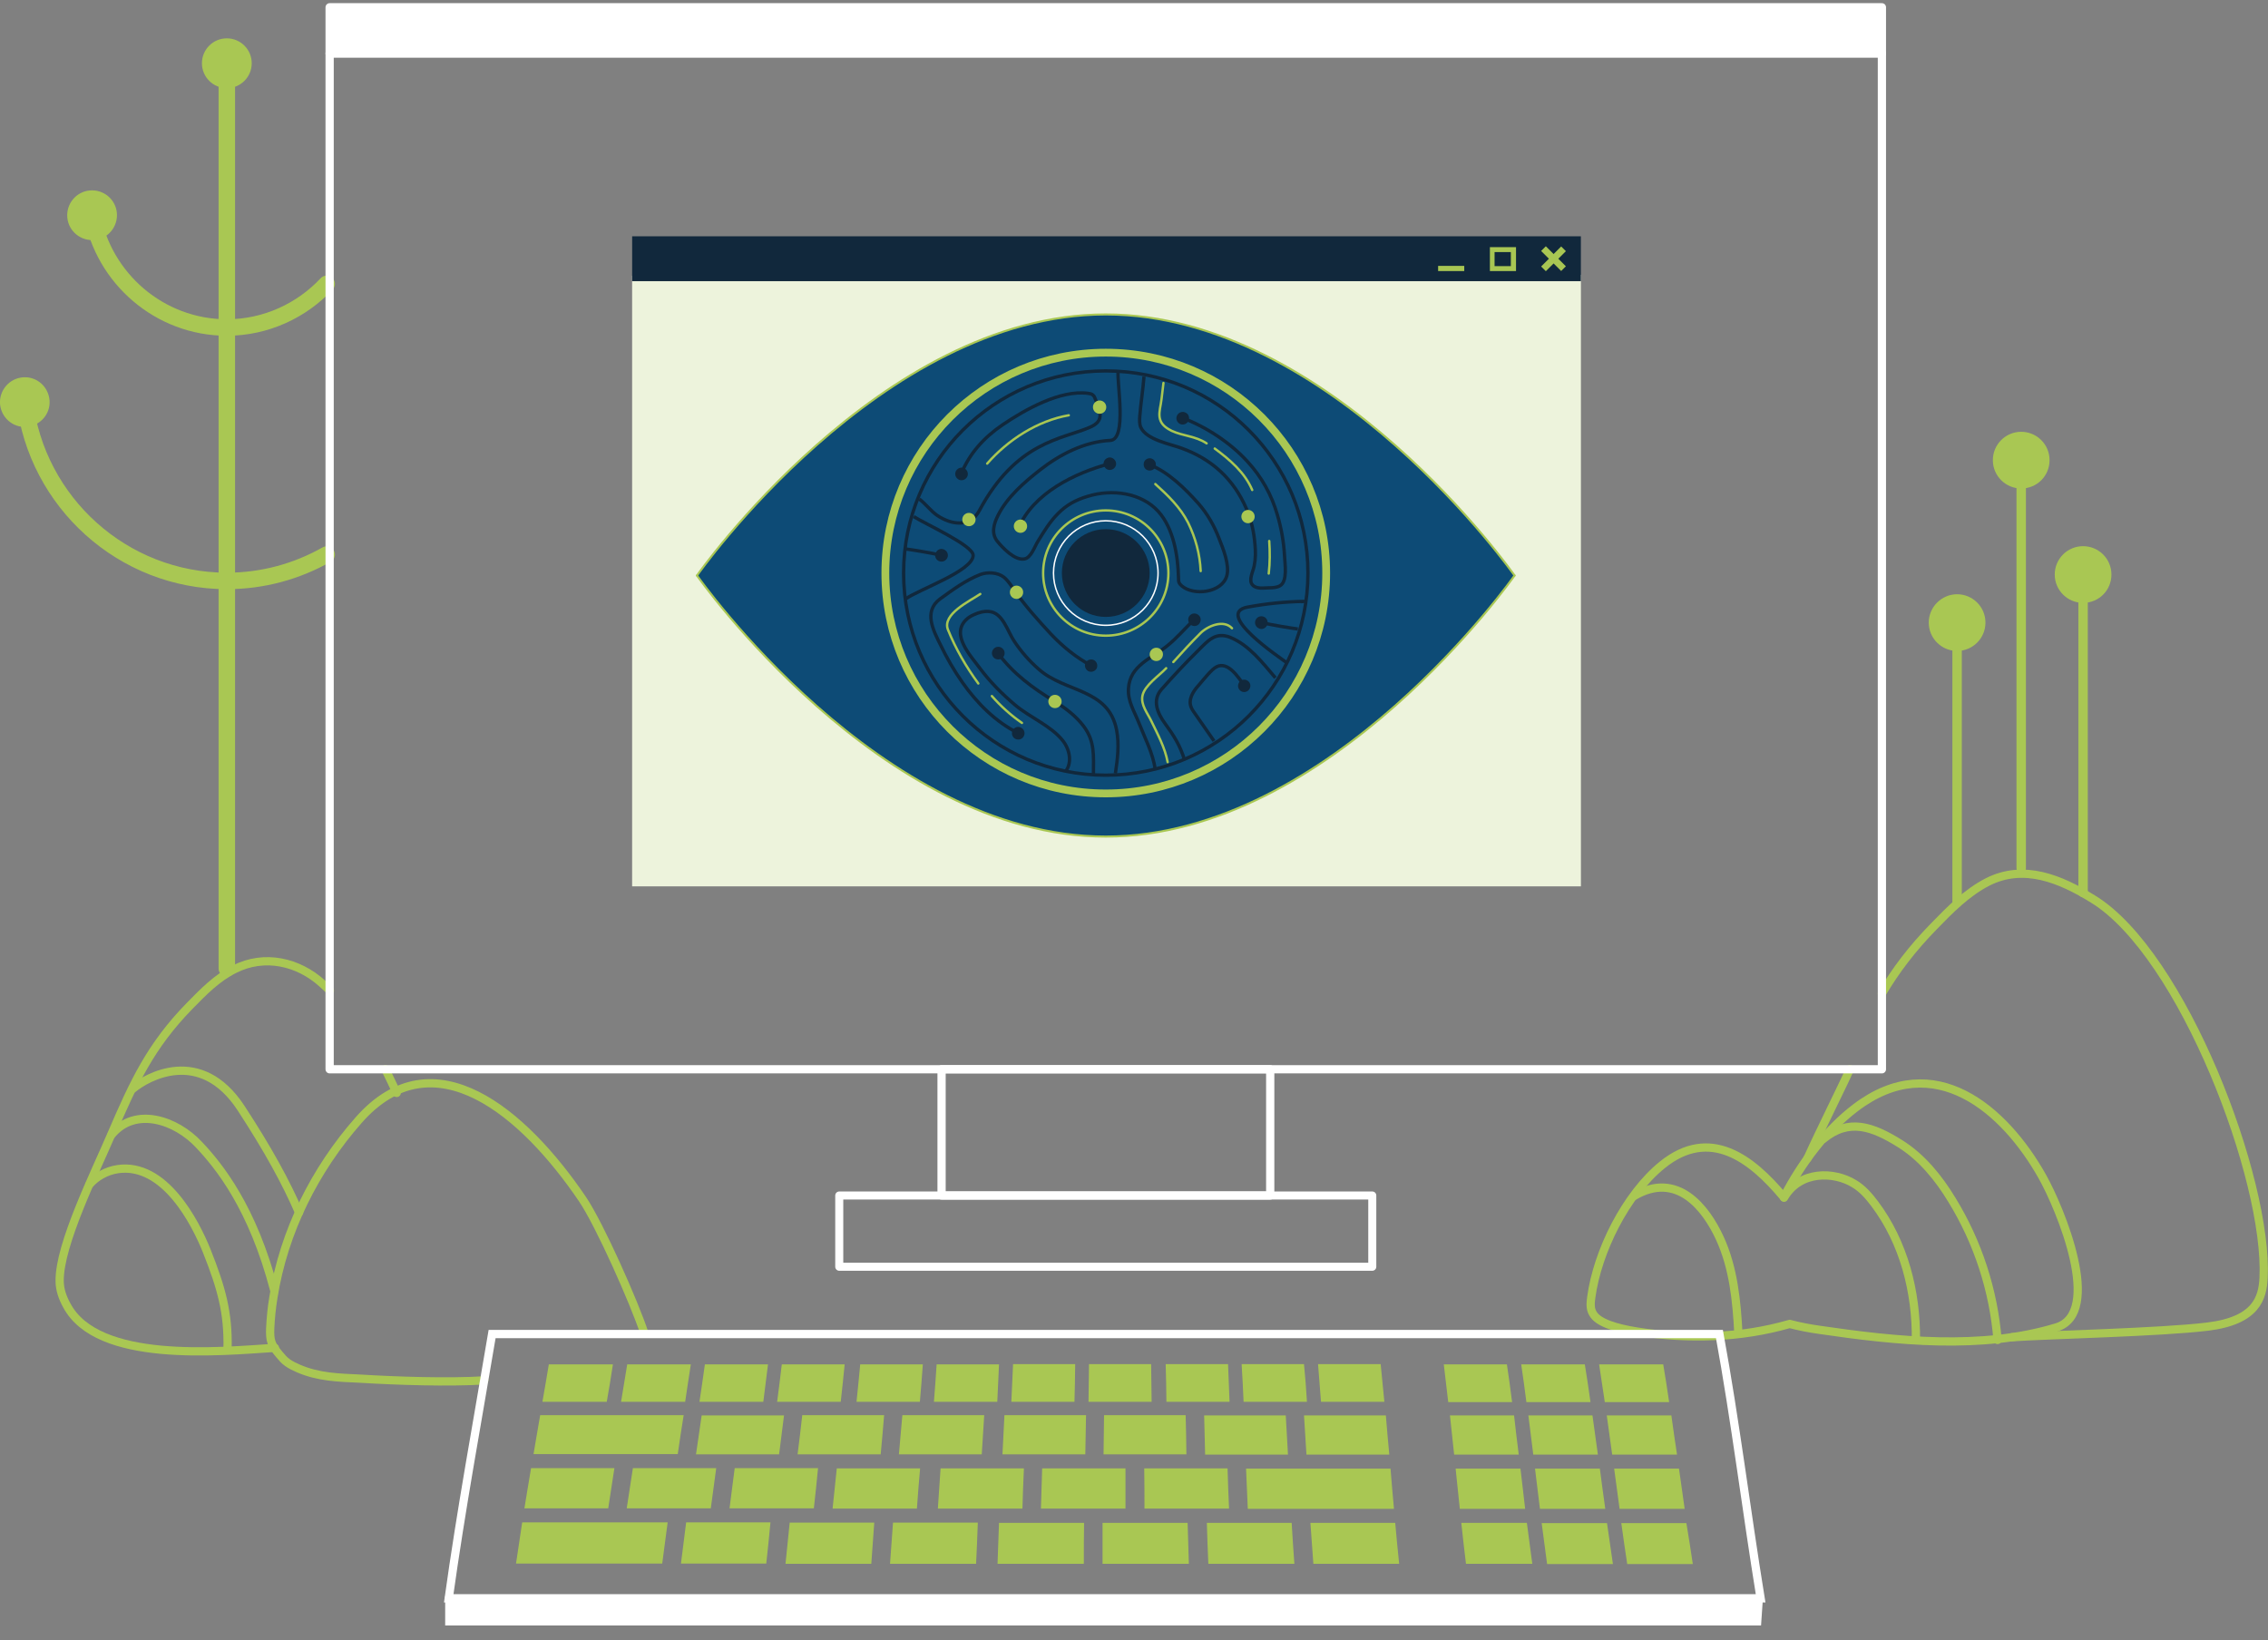<svg width="401" height="290" viewBox="0 0 401 290" fill="none" xmlns="http://www.w3.org/2000/svg">
<rect x="0" y="0" width="401" height="290" fill="#808080" stroke="none"/>
<g clip-path="url(#clip0_1573_1975)">
<path d="M357.365 153.511V81.149" stroke="#A9C753" stroke-width="1.667" stroke-linecap="round" stroke-linejoin="round"/>
<path d="M362.378 81.367C362.378 78.577 360.111 76.354 357.365 76.354C354.575 76.354 352.352 78.621 352.352 81.367C352.352 84.157 354.618 86.38 357.365 86.38C360.155 86.38 362.378 84.157 362.378 81.367Z" fill="#A9C753"/>
<path d="M368.306 157.827V101.375" stroke="#A9C753" stroke-width="1.667" stroke-linecap="round" stroke-linejoin="round"/>
<path d="M373.319 101.593C373.319 98.803 371.052 96.58 368.306 96.58C365.516 96.58 363.293 98.847 363.293 101.593C363.293 104.383 365.56 106.606 368.306 106.606C371.096 106.606 373.319 104.383 373.319 101.593Z" fill="#A9C753"/>
<path d="M346.031 159.483V109.876" stroke="#A9C753" stroke-width="1.667" stroke-linecap="round" stroke-linejoin="round"/>
<path d="M351.044 110.094C351.044 107.304 348.777 105.081 346.031 105.081C343.285 105.081 341.018 107.347 341.018 110.094C341.018 112.884 343.285 115.107 346.031 115.107C348.777 115.107 351.044 112.884 351.044 110.094Z" fill="#A9C753"/>
<path d="M332.735 175.699C335.133 171.645 338.01 167.809 341.933 163.799C344.81 160.834 347.775 157.826 351.436 155.952C357.801 152.726 364.252 155.385 370.093 159.003C385.917 168.724 401.087 208.654 400.215 226.004C400.041 229.448 398.995 233.545 390.276 234.591C382.081 235.594 362.378 236.03 355.708 236.466" stroke="#A9C753" stroke-width="1.458" stroke-miterlimit="10" stroke-linecap="round" stroke-linejoin="round"/>
<path d="M319.571 204.862C321.663 200.198 325.891 191.784 327.068 189.082" stroke="#A9C753" stroke-width="1.458" stroke-miterlimit="10" stroke-linecap="round" stroke-linejoin="round"/>
<path d="M281.341 229.448C282.431 221.296 287.444 211.226 293.895 205.995C302.352 199.151 309.719 204.906 315.386 211.706C318.612 205.472 323.014 199.718 328.071 195.882C342.02 185.289 354.444 196.231 361.07 208.001C364.383 213.885 371.881 232.194 363.598 234.722C350.346 238.733 335.394 237.163 321.707 235.158C319.876 234.897 318.045 234.548 316.432 234.112C307.67 236.64 298.429 236.858 289.449 235.463C285.874 234.897 282.561 233.938 281.646 232.281C281.123 231.453 281.21 230.407 281.341 229.448Z" stroke="#A9C753" stroke-width="1.458" stroke-miterlimit="10" stroke-linecap="round" stroke-linejoin="round"/>
<path d="M288.926 211.488C296.554 206.998 301.611 213.624 304.052 218.898C306.493 224.173 307.06 230.058 307.365 235.856" stroke="#A9C753" stroke-width="1.458" stroke-miterlimit="10" stroke-linecap="round" stroke-linejoin="round"/>
<path d="M322.361 201.418C326.851 197.713 331.035 199.151 335.961 202.246C339.797 204.644 342.761 208.306 345.115 212.185C349.693 219.639 352.482 228.183 353.18 236.945" stroke="#A9C753" stroke-width="1.458" stroke-miterlimit="10" stroke-linecap="round" stroke-linejoin="round"/>
<path d="M315.429 211.793C318.219 206.954 324.279 207.129 327.81 209.308C329.292 210.18 330.425 211.488 331.471 212.883C336.615 219.727 338.838 228.445 338.751 236.989" stroke="#A9C753" stroke-width="1.458" stroke-miterlimit="10" stroke-linecap="round" stroke-linejoin="round"/>
<path d="M57.759 50.199C53.356 54.906 47.035 57.914 40.104 57.914C28.204 57.914 18.265 49.196 16.26 37.862" stroke="#A9C753" stroke-width="2.916" stroke-linecap="round" stroke-linejoin="round"/>
<path d="M20.663 37.644C20.445 35.246 18.308 33.459 15.867 33.677C13.47 33.895 11.683 36.031 11.9 38.472C12.118 40.87 14.255 42.657 16.696 42.439C19.137 42.221 20.88 40.042 20.663 37.644Z" fill="#A9C753"/>
<path d="M57.759 98.062C52.528 101.026 46.512 102.726 40.104 102.726C21.709 102.726 6.452 88.777 4.359 70.904" stroke="#A9C753" stroke-width="2.916" stroke-linecap="round" stroke-linejoin="round"/>
<path d="M8.762 70.817C8.588 68.42 6.539 66.545 4.098 66.72C1.656 66.894 -0.131 68.987 -6.07222e-06 71.384C0.174 73.782 2.223 75.656 4.664 75.482C7.062 75.307 8.936 73.258 8.762 70.817Z" fill="#A9C753"/>
<path d="M40.104 10.966V171.253" stroke="#A9C753" stroke-width="2.916" stroke-linecap="round" stroke-linejoin="round"/>
<path d="M40.104 15.587C42.536 15.587 44.507 13.616 44.507 11.184C44.507 8.752 42.536 6.781 40.104 6.781C37.673 6.781 35.702 8.752 35.702 11.184C35.702 13.616 37.673 15.587 40.104 15.587Z" fill="#A9C753"/>
<path d="M48.605 238.34C38.579 238.994 17.262 241.087 11.813 230.842C11.072 229.491 10.549 228.053 10.549 226.527C10.462 220.075 16.826 207.303 19.747 200.459C23.627 191.436 26.591 184.984 33.522 177.879C35.919 175.437 38.361 172.909 41.456 171.383C46.774 168.681 52.746 170.076 56.974 173.912C57.41 174.304 57.89 174.74 58.326 175.176" stroke="#A9C753" stroke-width="1.458" stroke-miterlimit="10" stroke-linecap="round" stroke-linejoin="round"/>
<path d="M68.134 189.082C68.831 190.477 69.485 191.872 70.139 193.266" stroke="#A9C753" stroke-width="1.458" stroke-miterlimit="10" stroke-linecap="round" stroke-linejoin="round"/>
<path d="M15.824 209.439C17.001 208.088 18.788 207.041 20.837 206.736C29.076 205.559 34.525 216.108 36.573 221.252C39.145 227.747 40.366 232.063 40.235 238.427" stroke="#A9C753" stroke-width="1.458" stroke-miterlimit="10" stroke-linecap="round" stroke-linejoin="round"/>
<path d="M48.517 228.271C44.681 213.493 38.709 206.17 35.178 202.421C31.125 198.062 23.932 195.62 19.747 200.633" stroke="#A9C753" stroke-width="1.458" stroke-miterlimit="10" stroke-linecap="round" stroke-linejoin="round"/>
<path d="M52.877 214.408C50.566 209.047 47.384 203.249 42.633 195.969C35.44 184.984 25.937 190.477 23.496 192.525" stroke="#A9C753" stroke-width="1.458" stroke-miterlimit="10" stroke-linecap="round" stroke-linejoin="round"/>
<path d="M85.614 244.094C79.206 244.487 70.139 244.182 63.688 243.789C59.851 243.615 56.321 243.528 52.789 242.002C52.092 241.697 51.438 241.392 50.828 240.956C50.261 240.563 49.825 240.04 49.389 239.517C47.951 237.817 47.689 237.076 47.776 234.853C47.864 233.022 48.038 231.235 48.343 229.404C50.174 217.809 55.667 206.867 63.382 198.105C76.721 182.892 92.763 196.972 102.964 212.011C106.015 216.501 112.161 230.363 113.949 235.812" stroke="#A9C753" stroke-width="1.458" stroke-miterlimit="10" stroke-linecap="round" stroke-linejoin="round"/>
<path d="M311.332 282.629C239.013 282.629 151.394 282.629 79.075 282.629V287.076H311.027L311.332 282.629Z" fill="white"/>
<path d="M311.332 282.629C239.013 282.629 151.394 282.629 79.075 282.629V287.076H311.027L311.332 282.629Z" stroke="white" stroke-width="0.729" stroke-miterlimit="10"/>
<path d="M304.008 235.899C231.69 235.899 159.328 235.899 87.009 235.899C84.394 251.461 81.516 266.98 79.337 282.629C156.669 282.629 233.957 282.629 311.288 282.629C308.76 267.067 306.842 251.374 304.008 235.899Z" stroke="white" stroke-width="1.458" stroke-miterlimit="10"/>
<path d="M162.641 247.887C158.892 247.887 155.186 247.887 151.438 247.887C151.699 245.184 151.873 243.833 152.091 241.261C155.797 241.261 159.458 241.261 163.164 241.261C162.989 243.877 162.859 245.184 162.641 247.887Z" fill="#A9C753"/>
<path d="M176.328 247.887C172.58 247.887 168.874 247.887 165.125 247.887C165.343 245.184 165.43 243.833 165.605 241.261C169.267 241.261 172.972 241.261 176.634 241.261C176.503 243.877 176.459 245.184 176.328 247.887Z" fill="#A9C753"/>
<path d="M189.973 247.887C186.267 247.887 182.518 247.887 178.813 247.887C178.944 245.184 178.987 243.833 179.118 241.217C182.78 241.217 186.442 241.217 190.103 241.217C190.06 243.877 190.06 245.184 189.973 247.887Z" fill="#A9C753"/>
<path d="M203.617 247.887C199.912 247.887 196.163 247.887 192.457 247.887C192.501 245.184 192.501 243.833 192.545 241.217C196.206 241.217 199.868 241.217 203.53 241.217C203.573 243.877 203.573 245.184 203.617 247.887Z" fill="#A9C753"/>
<path d="M217.392 247.887C213.686 247.887 209.938 247.887 206.232 247.887C206.189 245.184 206.189 243.833 206.102 241.217C209.763 241.217 213.425 241.217 217.13 241.217C217.217 243.877 217.305 245.184 217.392 247.887Z" fill="#A9C753"/>
<path d="M231.08 247.887C227.331 247.887 223.625 247.887 219.876 247.887C219.746 245.184 219.702 243.833 219.528 241.217C223.189 241.217 226.895 241.217 230.556 241.217C230.818 243.877 230.905 245.184 231.08 247.887Z" fill="#A9C753"/>
<path d="M244.767 247.887C241.018 247.887 237.27 247.887 233.564 247.887C233.346 245.184 233.259 243.833 233.041 241.217C236.746 241.217 240.408 241.217 244.113 241.217C244.375 243.877 244.506 245.184 244.767 247.887Z" fill="#A9C753"/>
<path d="M267.348 247.931C263.599 247.931 259.85 247.931 256.058 247.931C255.752 245.228 255.578 243.877 255.273 241.261C258.978 241.261 262.727 241.261 266.432 241.261C266.825 243.877 266.999 245.184 267.348 247.931Z" fill="#A9C753"/>
<path d="M281.21 247.931C277.418 247.931 273.669 247.931 269.876 247.931C269.527 245.228 269.353 243.877 268.961 241.261C272.71 241.261 276.459 241.261 280.207 241.261C280.643 243.877 280.818 245.184 281.21 247.931Z" fill="#A9C753"/>
<path d="M295.116 247.931C291.323 247.931 287.531 247.931 283.738 247.931C283.346 245.228 283.128 243.877 282.736 241.261C286.528 241.261 290.277 241.261 294.07 241.261C294.505 243.877 294.723 245.184 295.116 247.931Z" fill="#A9C753"/>
<path d="M268.525 257.216C264.732 257.216 260.896 257.216 257.104 257.216C256.799 254.426 256.668 253.031 256.363 250.285C260.155 250.285 263.904 250.285 267.697 250.285C268.002 253.031 268.176 254.426 268.525 257.216Z" fill="#A9C753"/>
<path d="M282.518 257.216C278.725 257.216 274.889 257.216 271.097 257.216C270.748 254.426 270.574 253.031 270.225 250.285C274.017 250.285 277.81 250.285 281.559 250.285C281.951 253.031 282.125 254.426 282.518 257.216Z" fill="#A9C753"/>
<path d="M296.511 257.216C292.675 257.216 288.882 257.216 285.046 257.216C284.654 254.426 284.479 253.031 284.087 250.285C287.88 250.285 291.672 250.285 295.508 250.285C295.9 253.031 296.075 254.426 296.511 257.216Z" fill="#A9C753"/>
<path d="M269.658 266.806C265.822 266.806 261.942 266.806 258.106 266.806C257.801 263.929 257.671 262.49 257.365 259.7C261.201 259.7 264.994 259.7 268.83 259.7C269.179 262.49 269.309 263.929 269.658 266.806Z" fill="#A9C753"/>
<path d="M283.826 266.806C279.989 266.806 276.11 266.806 272.274 266.806C271.925 263.929 271.751 262.49 271.402 259.7C275.238 259.7 279.03 259.7 282.867 259.7C283.215 262.49 283.433 263.929 283.826 266.806Z" fill="#A9C753"/>
<path d="M297.862 266.806C294.026 266.806 290.19 266.806 286.354 266.806C285.962 263.929 285.787 262.49 285.395 259.7C289.231 259.7 293.023 259.7 296.859 259.7C297.252 262.534 297.47 263.929 297.862 266.806Z" fill="#A9C753"/>
<path d="M270.922 276.527C266.999 276.527 263.119 276.527 259.196 276.527C258.847 273.606 258.673 272.168 258.368 269.291C262.248 269.291 266.127 269.291 269.963 269.291C270.356 272.211 270.53 273.65 270.922 276.527Z" fill="#A9C753"/>
<path d="M285.177 276.57C281.297 276.57 277.418 276.57 273.538 276.57C273.146 273.65 272.971 272.211 272.579 269.334C276.415 269.334 280.295 269.334 284.131 269.334C284.567 272.211 284.741 273.65 285.177 276.57Z" fill="#A9C753"/>
<path d="M299.301 276.57C295.421 276.57 291.585 276.57 287.705 276.57C287.269 273.65 287.051 272.211 286.659 269.334C290.495 269.334 294.331 269.334 298.167 269.334C298.647 272.211 298.865 273.65 299.301 276.57Z" fill="#A9C753"/>
<path d="M107.279 247.887C103.487 247.887 99.694 247.887 95.902 247.887C96.381 245.184 96.599 243.877 97.035 241.261C100.828 241.261 104.576 241.261 108.369 241.261C107.977 243.833 107.759 245.184 107.279 247.887Z" fill="#A9C753"/>
<path d="M121.141 247.887C117.349 247.887 113.6 247.887 109.808 247.887C110.243 245.184 110.461 243.877 110.897 241.261C114.646 241.261 118.395 241.261 122.144 241.261C121.752 243.833 121.534 245.184 121.141 247.887Z" fill="#A9C753"/>
<path d="M134.96 247.887C131.211 247.887 127.462 247.887 123.67 247.887C124.062 245.184 124.28 243.877 124.629 241.261C128.334 241.261 132.083 241.261 135.788 241.261C135.483 243.833 135.309 245.184 134.96 247.887Z" fill="#A9C753"/>
<path d="M148.648 247.887C144.899 247.887 141.15 247.887 137.401 247.887C137.75 245.184 137.924 243.877 138.229 241.261C141.935 241.261 145.64 241.261 149.345 241.261C149.084 243.833 148.953 245.184 148.648 247.887Z" fill="#A9C753"/>
<path d="M191.891 257.172C187.008 257.172 182.126 257.172 177.244 257.172C177.375 254.382 177.462 252.987 177.593 250.241C182.388 250.241 187.226 250.241 192.021 250.241C191.978 252.987 191.934 254.382 191.891 257.172Z" fill="#A9C753"/>
<path d="M209.763 257.172C204.881 257.172 199.999 257.172 195.116 257.172C195.16 254.382 195.16 252.987 195.204 250.241C199.999 250.241 204.837 250.241 209.632 250.241C209.72 252.987 209.72 254.382 209.763 257.172Z" fill="#A9C753"/>
<path d="M227.723 257.215C222.841 257.215 217.958 257.215 213.076 257.215C212.989 254.426 212.989 253.031 212.902 250.284C217.697 250.284 222.536 250.284 227.331 250.284C227.505 252.987 227.549 254.382 227.723 257.215Z" fill="#A9C753"/>
<path d="M245.639 257.215C240.757 257.215 235.875 257.215 230.992 257.215C230.818 254.426 230.731 253.031 230.556 250.284C235.395 250.284 240.19 250.284 245.029 250.284C245.247 253.031 245.378 254.382 245.639 257.215Z" fill="#A9C753"/>
<path d="M119.834 257.128C111.333 257.128 102.833 257.128 94.332 257.128C94.812 254.338 95.03 252.944 95.509 250.241C103.966 250.241 112.423 250.241 120.88 250.241C120.444 252.987 120.226 254.338 119.834 257.128Z" fill="#A9C753"/>
<path d="M137.75 257.172C132.867 257.172 127.942 257.172 123.059 257.172C123.452 254.382 123.67 252.987 124.062 250.284C128.901 250.284 133.739 250.284 138.622 250.284C138.273 252.987 138.098 254.338 137.75 257.172Z" fill="#A9C753"/>
<path d="M155.71 257.172C150.827 257.172 145.945 257.172 141.019 257.172C141.368 254.382 141.542 252.987 141.847 250.241C146.686 250.241 151.525 250.241 156.32 250.241C156.102 252.987 155.971 254.382 155.71 257.172Z" fill="#A9C753"/>
<path d="M173.582 257.172C168.7 257.172 163.818 257.172 158.935 257.172C159.197 254.382 159.284 252.987 159.546 250.241C164.384 250.241 169.179 250.241 174.018 250.241C173.844 252.987 173.757 254.382 173.582 257.172Z" fill="#A9C753"/>
<path d="M180.775 266.762C175.805 266.762 170.836 266.762 165.823 266.762C165.997 263.885 166.128 262.447 166.302 259.657C171.228 259.657 176.11 259.657 181.036 259.657C180.906 262.447 180.862 263.885 180.775 266.762Z" fill="#A9C753"/>
<path d="M198.996 266.762C194.027 266.762 189.014 266.762 184.044 266.762C184.131 263.885 184.175 262.447 184.262 259.657C189.188 259.657 194.07 259.657 198.996 259.657C198.996 262.447 198.996 263.885 198.996 266.762Z" fill="#A9C753"/>
<path d="M217.305 266.762C212.335 266.762 207.322 266.762 202.353 266.762C202.353 263.885 202.353 262.447 202.309 259.657C207.235 259.657 212.117 259.657 217.043 259.657C217.13 262.49 217.174 263.885 217.305 266.762Z" fill="#A9C753"/>
<path d="M246.467 266.806C237.836 266.806 229.249 266.806 220.618 266.806C220.487 263.929 220.443 262.49 220.312 259.7C228.813 259.7 237.313 259.7 245.857 259.7C246.075 262.49 246.206 263.929 246.467 266.806Z" fill="#A9C753"/>
<path d="M107.541 266.719C102.615 266.719 97.689 266.719 92.719 266.719C93.199 263.842 93.417 262.403 93.897 259.613C98.822 259.613 103.705 259.613 108.63 259.613C108.195 262.403 107.977 263.842 107.541 266.719Z" fill="#A9C753"/>
<path d="M125.675 266.719C120.705 266.719 115.78 266.719 110.81 266.719C111.246 263.842 111.464 262.403 111.9 259.613C116.826 259.613 121.708 259.613 126.634 259.613C126.242 262.447 126.067 263.842 125.675 266.719Z" fill="#A9C753"/>
<path d="M143.896 266.719C138.927 266.719 133.957 266.719 128.988 266.719C129.337 263.842 129.555 262.403 129.903 259.613C134.829 259.613 139.711 259.613 144.637 259.613C144.376 262.447 144.201 263.842 143.896 266.719Z" fill="#A9C753"/>
<path d="M162.118 266.762C157.148 266.762 152.179 266.762 147.209 266.762C147.514 263.885 147.645 262.447 147.95 259.657C152.876 259.657 157.758 259.657 162.684 259.657C162.423 262.447 162.335 263.885 162.118 266.762Z" fill="#A9C753"/>
<path d="M191.629 276.527C186.529 276.527 181.472 276.527 176.372 276.527C176.459 273.606 176.546 272.167 176.634 269.29C181.647 269.29 186.66 269.29 191.673 269.29C191.629 272.167 191.629 273.606 191.629 276.527Z" fill="#A9C753"/>
<path d="M210.199 276.527C205.099 276.527 200.042 276.527 194.942 276.527C194.942 273.606 194.942 272.167 194.942 269.29C199.955 269.29 204.968 269.29 209.981 269.29C210.068 272.167 210.112 273.606 210.199 276.527Z" fill="#A9C753"/>
<path d="M228.856 276.527C223.8 276.527 218.7 276.527 213.643 276.527C213.512 273.606 213.469 272.167 213.381 269.29C218.394 269.29 223.407 269.29 228.377 269.29C228.551 272.167 228.638 273.606 228.856 276.527Z" fill="#A9C753"/>
<path d="M247.383 276.527C242.326 276.527 237.27 276.527 232.213 276.527C231.995 273.606 231.908 272.167 231.69 269.29C236.703 269.29 241.672 269.29 246.685 269.29C246.947 272.167 247.078 273.65 247.383 276.527Z" fill="#A9C753"/>
<path d="M117.087 276.483C108.456 276.483 99.825 276.483 91.237 276.483C91.673 273.562 91.891 272.08 92.327 269.203C100.915 269.203 109.459 269.203 118.046 269.203C117.654 272.124 117.48 273.562 117.087 276.483Z" fill="#A9C753"/>
<path d="M135.483 276.483C130.47 276.483 125.413 276.483 120.4 276.483C120.749 273.562 120.967 272.124 121.316 269.203C126.285 269.203 131.255 269.203 136.224 269.203C135.962 272.124 135.788 273.562 135.483 276.483Z" fill="#A9C753"/>
<path d="M154.053 276.527C148.996 276.527 143.94 276.527 138.883 276.527C139.188 273.606 139.319 272.167 139.624 269.247C144.594 269.247 149.607 269.247 154.576 269.247C154.358 272.124 154.271 273.606 154.053 276.527Z" fill="#A9C753"/>
<path d="M172.58 276.527C167.523 276.527 162.423 276.527 157.366 276.527C157.584 273.606 157.671 272.167 157.889 269.247C162.902 269.247 167.872 269.247 172.885 269.247C172.797 272.124 172.71 273.606 172.58 276.527Z" fill="#A9C753"/>
<path d="M332.735 9.44H58.282V189.082H332.735V9.44Z" stroke="white" stroke-width="1.458" stroke-miterlimit="10" stroke-linecap="round" stroke-linejoin="round"/>
<path d="M332.735 1.289H58.282V9.44H332.735V1.289Z" fill="white" stroke="white" stroke-width="1.458" stroke-miterlimit="10" stroke-linecap="round" stroke-linejoin="round"/>
<path d="M224.584 189.082H166.477V211.401H224.584V189.082Z" stroke="white" stroke-width="1.458" stroke-miterlimit="10" stroke-linecap="round" stroke-linejoin="round"/>
<path d="M242.631 211.401H148.386V223.999H242.631V211.401Z" stroke="white" stroke-width="1.421" stroke-miterlimit="10" stroke-linecap="round" stroke-linejoin="round"/>
<path d="M279.51 156.737H111.769V48.76L279.51 48.586V156.737Z" fill="white"/>
<path opacity="0.2" d="M279.51 156.737H111.769V48.76L279.51 48.586V156.737Z" fill="#A9C753"/>
<path d="M279.51 41.785H111.769V49.719H279.51V41.785Z" fill="#11283C"/>
<path d="M276.862 44.412L276.03 43.58L272.485 47.124L273.317 47.957L276.862 44.412Z" fill="#A8C653"/>
<path d="M276.027 47.924L276.859 47.092L273.314 43.547L272.482 44.379L276.027 47.924Z" fill="#A8C653"/>
<path d="M267.13 44.575V47.06H264.253V44.575H267.13ZM268.045 43.703H263.425V47.932H268.045V43.703Z" fill="#A8C653"/>
<path d="M258.891 47.016H254.27V47.932H258.891V47.016Z" fill="#A8C653"/>
<path d="M267.784 101.768C267.784 101.768 235.439 147.931 195.509 147.931C155.579 147.931 123.234 101.768 123.234 101.768C123.234 101.768 155.622 55.604 195.509 55.604C235.395 55.604 267.784 101.768 267.784 101.768Z" fill="#0D4B76"/>
<path d="M267.784 101.768C267.784 101.768 235.439 147.931 195.509 147.931C155.579 147.931 123.234 101.768 123.234 101.768C123.234 101.768 155.622 55.604 195.509 55.604C235.395 55.604 267.784 101.768 267.784 101.768Z" fill="#0D4B76"/>
<path d="M267.784 101.768C267.784 101.768 235.439 147.931 195.509 147.931C155.579 147.931 123.234 101.768 123.234 101.768" stroke="#A9C753" stroke-width="0.361" stroke-miterlimit="10" stroke-linecap="round" stroke-linejoin="round"/>
<path d="M123.234 101.768C123.234 101.768 155.579 55.604 195.509 55.604C235.439 55.604 267.784 101.768 267.784 101.768" stroke="#A9C753" stroke-width="0.361" stroke-miterlimit="10" stroke-linecap="round" stroke-linejoin="round"/>
<path d="M195.509 109.091C199.794 109.091 203.268 105.617 203.268 101.332C203.268 97.046 199.794 93.572 195.509 93.572C191.223 93.572 187.749 97.046 187.749 101.332C187.749 105.617 191.223 109.091 195.509 109.091Z" fill="#11283C"/>
<path d="M195.509 110.573C200.613 110.573 204.75 106.435 204.75 101.332C204.75 96.228 200.613 92.09 195.509 92.09C190.405 92.09 186.267 96.228 186.267 101.332C186.267 106.435 190.405 110.573 195.509 110.573Z" stroke="white" stroke-width="0.253" stroke-miterlimit="10"/>
<path d="M195.509 112.404C201.624 112.404 206.581 107.447 206.581 101.332C206.581 95.217 201.624 90.259 195.509 90.259C189.394 90.259 184.436 95.217 184.436 101.332C184.436 107.447 189.394 112.404 195.509 112.404Z" stroke="#A9C753" stroke-width="0.421" stroke-miterlimit="10"/>
<path d="M195.509 137.077C215.25 137.077 231.254 121.073 231.254 101.332C231.254 81.59 215.25 65.586 195.509 65.586C175.767 65.586 159.764 81.59 159.764 101.332C159.764 121.073 175.767 137.077 195.509 137.077Z" stroke="#11283C" stroke-width="0.589" stroke-miterlimit="10"/>
<path d="M202.265 66.589C202.091 68.943 201.699 71.253 201.524 73.607C201.481 74.261 201.437 74.959 201.699 75.569C202.701 77.749 206.799 78.49 208.848 79.231C214.21 81.149 218.089 84.68 220.356 89.911C221.228 91.916 221.707 94.052 221.882 96.231C222.012 97.496 222.012 98.803 221.751 100.067C221.577 101.026 220.661 102.639 221.489 103.468C222.187 104.209 223.451 103.947 224.366 103.947C225.02 103.947 225.718 103.904 226.284 103.598C227.723 102.814 227.156 99.632 227.113 98.28C226.982 95.839 226.546 93.398 225.849 91.044C224.846 87.513 223.059 84.331 220.574 81.628C217.566 78.315 213.338 75.525 209.109 73.912" stroke="#11283C" stroke-width="0.589" stroke-miterlimit="10"/>
<path d="M209.502 72.91C208.935 72.692 208.281 72.997 208.063 73.564C207.845 74.13 208.15 74.784 208.717 75.002C209.284 75.22 209.938 74.915 210.156 74.348C210.374 73.738 210.112 73.128 209.502 72.91Z" fill="#11283C"/>
<path d="M188.36 136.467C189.624 134.897 189.144 132.5 187.88 130.93C185.788 128.315 182.039 126.833 179.467 124.653C177.2 122.735 175.064 120.599 173.277 118.202C171.664 116.022 168.046 112.23 170.836 109.57C171.228 109.178 171.708 108.917 172.187 108.699C173.015 108.306 173.974 108.045 174.89 108.132C177.331 108.35 178.116 111.619 179.336 113.407C180.557 115.237 181.995 116.894 183.652 118.332C188.36 122.517 195.988 121.689 197.427 129.1C197.906 131.628 197.601 134.2 197.209 136.772" stroke="#11283C" stroke-width="0.589" stroke-miterlimit="10"/>
<path d="M209.458 134.461C208.673 131.846 207.54 130.059 205.971 127.923C204.663 126.135 203.66 123.825 205.36 121.907C207.453 119.553 209.589 117.243 211.812 115.063C213.556 113.319 214.907 111.663 217.523 112.709C220.836 114.06 223.233 117.199 225.5 119.858" stroke="#11283C" stroke-width="0.589" stroke-miterlimit="10"/>
<path d="M162.553 88.254C163.687 89.126 164.559 90.347 165.692 91.131C168.264 92.875 171.577 93.267 173.146 90.303C179.685 78.097 187.662 77.705 192.675 75.569C195.291 74.436 194.593 72.953 193.678 70.6C193.591 70.338 193.46 70.033 193.242 69.858C193.024 69.64 192.675 69.597 192.37 69.553C187.444 68.899 181.167 72.474 177.244 75.133C173.974 77.356 171.403 80.19 169.92 83.851" stroke="#11283C" stroke-width="0.589" stroke-miterlimit="10"/>
<path d="M168.961 83.415C168.743 83.982 169.049 84.636 169.615 84.854C170.182 85.072 170.836 84.767 171.054 84.2C171.272 83.633 170.967 82.98 170.4 82.761C169.833 82.544 169.179 82.849 168.961 83.415Z" fill="#11283C"/>
<path d="M180.077 129.666C176.023 127.661 172.71 124.304 170.138 120.643C168.7 118.594 167.436 116.414 166.346 114.148C165.038 111.532 163.207 108.132 166.215 105.909C168.438 104.296 170.749 102.596 173.321 101.593C174.585 101.114 176.416 101.201 177.505 102.073C178.29 102.727 178.813 103.598 179.38 104.427C181.211 107.086 183.608 109.745 185.788 112.099C187.88 114.322 190.278 116.284 192.98 117.722" stroke="#11283C" stroke-width="0.589" stroke-miterlimit="10"/>
<path d="M180.513 128.664C181.08 128.925 181.298 129.579 181.036 130.146C180.775 130.712 180.121 130.93 179.554 130.669C178.987 130.407 178.77 129.753 179.031 129.187C179.293 128.62 179.99 128.359 180.513 128.664Z" fill="#11283C"/>
<path d="M192.414 118.681C192.937 118.943 193.634 118.725 193.896 118.202C194.157 117.679 193.939 116.981 193.416 116.72C192.893 116.458 192.196 116.676 191.934 117.199C191.673 117.722 191.891 118.376 192.414 118.681Z" fill="#11283C"/>
<path d="M211.202 109.527C209.502 111.096 208.063 112.883 206.276 114.278C203.53 116.458 199.781 117.679 199.519 121.733C199.388 124.043 200.522 125.699 201.35 127.792C202.309 130.233 203.922 133.372 204.227 135.987" stroke="#11283C" stroke-width="0.589" stroke-linejoin="round"/>
<path d="M210.417 108.786C210.853 108.35 211.55 108.393 211.986 108.829C212.422 109.265 212.379 109.963 211.943 110.399C211.507 110.835 210.809 110.791 210.374 110.355C209.981 109.876 209.981 109.178 210.417 108.786Z" fill="#11283C"/>
<path d="M214.645 131.018C213.512 129.405 212.379 127.748 211.245 126.135C210.897 125.656 210.548 125.133 210.461 124.566C210.243 123.171 211.289 121.863 212.161 120.904C212.858 120.12 214.21 118.332 215.125 117.896C217.087 116.937 218.874 119.597 220.051 121.34" stroke="#11283C" stroke-width="0.589" stroke-miterlimit="10"/>
<path d="M219.092 121.907C219.441 122.43 220.138 122.517 220.618 122.168C221.097 121.82 221.228 121.122 220.879 120.643C220.53 120.163 219.833 120.032 219.353 120.381C218.874 120.73 218.743 121.427 219.092 121.907Z" fill="#11283C"/>
<path d="M197.688 65.674C197.47 67.766 199.301 77.749 196.293 77.879C191.76 78.097 187.357 80.364 183.87 83.11C181.08 85.29 178.072 87.905 176.459 91.131C175.675 92.701 175.239 94.313 176.328 95.708C177.287 96.885 179.38 99.109 181.08 98.847C182.3 98.673 182.911 96.667 183.521 95.708C184.567 94.008 185.613 92.265 187.052 90.826C188.534 89.3 190.234 88.385 192.283 87.775C196.599 86.423 201.786 87.121 204.794 90.434C207.496 93.442 208.281 98.28 208.368 102.203C208.368 102.465 208.368 102.77 208.455 102.988C208.543 103.206 208.717 103.424 208.935 103.598C211.071 105.429 216.084 104.819 216.912 101.811C217.435 99.937 216.258 97.016 215.561 95.272C214.689 92.962 213.469 90.826 211.856 88.995C209.545 86.423 206.581 83.459 203.224 82.151" stroke="#11283C" stroke-width="0.589" stroke-miterlimit="10"/>
<path d="M203.66 81.105C203.094 80.887 202.44 81.192 202.265 81.759C202.091 82.326 202.353 82.98 202.919 83.154C203.486 83.328 204.14 83.067 204.314 82.5C204.489 81.933 204.227 81.323 203.66 81.105Z" fill="#11283C"/>
<path d="M176.416 115.455C179.162 119.161 182.562 121.645 186.485 124.043C188.403 125.22 190.234 126.615 191.585 128.402C193.634 131.105 193.329 133.72 193.329 136.902" stroke="#11283C" stroke-width="0.589" stroke-miterlimit="10"/>
<path d="M175.587 116.153C175.239 115.673 175.326 114.976 175.849 114.584C176.328 114.235 177.026 114.322 177.418 114.845C177.767 115.325 177.68 116.022 177.157 116.414C176.634 116.763 175.936 116.632 175.587 116.153Z" fill="#11283C"/>
<path d="M161.551 91.349C163.512 92.613 172.056 96.449 172.056 98.193C172.056 100.939 162.597 104.165 160.112 105.909" stroke="#11283C" stroke-width="0.589" stroke-miterlimit="10"/>
<path d="M160.025 97.06C161.376 97.234 164.559 97.757 166.477 98.193" stroke="#11283C" stroke-width="0.589" stroke-miterlimit="10"/>
<path d="M166.215 99.283C166.825 99.414 167.392 99.065 167.566 98.454C167.697 97.844 167.348 97.278 166.738 97.103C166.128 96.929 165.561 97.321 165.387 97.931C165.212 98.542 165.605 99.152 166.215 99.283Z" fill="#11283C"/>
<path d="M229.467 111.227C228.115 111.053 224.933 110.529 223.015 110.094" stroke="#11283C" stroke-width="0.589" stroke-miterlimit="10"/>
<path d="M223.277 109.004C222.666 108.873 222.1 109.222 221.925 109.832C221.795 110.442 222.143 111.009 222.754 111.183C223.364 111.358 223.931 110.965 224.105 110.355C224.236 109.745 223.887 109.135 223.277 109.004Z" fill="#11283C"/>
<path d="M227.592 117.243C226.284 116.284 214.558 108.437 220.618 107.347C223.931 106.737 227.287 106.388 230.644 106.345C230.426 106.345 230.251 106.388 230.033 106.388" stroke="#11283C" stroke-width="0.589" stroke-miterlimit="10"/>
<path d="M180.077 93.398C182.693 87.208 190.016 83.633 196.25 81.977" stroke="#11283C" stroke-width="0.589" stroke-miterlimit="10"/>
<path d="M196.511 83.067C197.122 82.892 197.47 82.282 197.296 81.715C197.122 81.149 196.511 80.756 195.945 80.931C195.334 81.105 194.986 81.715 195.16 82.282C195.334 82.849 195.901 83.241 196.511 83.067Z" fill="#11283C"/>
<path d="M171.315 93.049C171.965 93.049 172.492 92.522 172.492 91.872C172.492 91.222 171.965 90.695 171.315 90.695C170.665 90.695 170.138 91.222 170.138 91.872C170.138 92.522 170.665 93.049 171.315 93.049Z" fill="#A9C753"/>
<path d="M194.419 73.171C195.069 73.171 195.596 72.644 195.596 71.994C195.596 71.344 195.069 70.817 194.419 70.817C193.769 70.817 193.242 71.344 193.242 71.994C193.242 72.644 193.769 73.171 194.419 73.171Z" fill="#A9C753"/>
<path d="M180.426 94.226C181.076 94.226 181.603 93.699 181.603 93.049C181.603 92.399 181.076 91.872 180.426 91.872C179.776 91.872 179.249 92.399 179.249 93.049C179.249 93.699 179.776 94.226 180.426 94.226Z" fill="#A9C753"/>
<path d="M179.729 105.909C180.379 105.909 180.906 105.382 180.906 104.732C180.906 104.082 180.379 103.555 179.729 103.555C179.079 103.555 178.552 104.082 178.552 104.732C178.552 105.382 179.079 105.909 179.729 105.909Z" fill="#A9C753"/>
<path d="M204.445 116.894C205.095 116.894 205.622 116.367 205.622 115.717C205.622 115.067 205.095 114.54 204.445 114.54C203.795 114.54 203.268 115.067 203.268 115.717C203.268 116.367 203.795 116.894 204.445 116.894Z" fill="#A9C753"/>
<path d="M220.661 92.526C221.311 92.526 221.838 91.999 221.838 91.349C221.838 90.699 221.311 90.172 220.661 90.172C220.011 90.172 219.484 90.699 219.484 91.349C219.484 91.999 220.011 92.526 220.661 92.526Z" fill="#A9C753"/>
<path d="M186.529 125.22C187.179 125.22 187.706 124.693 187.706 124.043C187.706 123.393 187.179 122.866 186.529 122.866C185.879 122.866 185.352 123.393 185.352 124.043C185.352 124.693 185.879 125.22 186.529 125.22Z" fill="#A9C753"/>
<path d="M195.509 140.303C217.032 140.303 234.48 122.855 234.48 101.332C234.48 79.809 217.032 62.361 195.509 62.361C173.986 62.361 156.538 79.809 156.538 101.332C156.538 122.855 173.986 140.303 195.509 140.303Z" stroke="#A9C753" stroke-width="1.378" stroke-miterlimit="10"/>
<path d="M173.321 105.037C171.446 106.301 166.52 108.611 167.61 111.358C168.961 114.714 170.836 117.94 172.972 120.861" stroke="#A9C753" stroke-width="0.421" stroke-miterlimit="10" stroke-linecap="round" stroke-linejoin="round"/>
<path d="M175.369 123.084C176.939 124.871 178.726 126.484 180.688 127.835" stroke="#A9C753" stroke-width="0.421" stroke-miterlimit="10" stroke-linecap="round" stroke-linejoin="round"/>
<path d="M206.189 118.158C204.925 119.509 202.396 121.166 202.004 122.997C201.655 124.653 202.919 126.135 203.573 127.53C204.707 129.884 205.971 132.195 206.45 134.766" stroke="#A9C753" stroke-width="0.421" stroke-miterlimit="10" stroke-linecap="round" stroke-linejoin="round"/>
<path d="M207.453 117.068C209.022 115.325 210.591 113.624 212.248 111.968C213.512 110.704 216.346 109.483 217.828 111.096" stroke="#A9C753" stroke-width="0.421" stroke-miterlimit="10" stroke-linecap="round" stroke-linejoin="round"/>
<path d="M204.271 85.595C206.537 87.644 208.673 89.693 210.068 92.439C211.376 95.098 212.161 98.019 212.292 100.983" stroke="#A9C753" stroke-width="0.421" stroke-miterlimit="10" stroke-linecap="round" stroke-linejoin="round"/>
<path d="M174.541 81.977C178.203 77.792 183.434 74.392 188.97 73.433" stroke="#A9C753" stroke-width="0.421" stroke-miterlimit="10" stroke-linecap="round" stroke-linejoin="round"/>
<path d="M205.709 67.722C205.535 68.943 205.448 70.251 205.23 71.471C205.055 72.474 204.794 73.52 205.23 74.479C205.578 75.264 206.363 75.787 207.148 76.179C209.24 77.138 211.376 77.095 213.338 78.402" stroke="#A9C753" stroke-width="0.421" stroke-miterlimit="10" stroke-linecap="round" stroke-linejoin="round"/>
<path d="M214.776 79.318C217.479 81.323 220.051 83.503 221.402 86.641" stroke="#A9C753" stroke-width="0.421" stroke-miterlimit="10" stroke-linecap="round" stroke-linejoin="round"/>
<path d="M224.323 101.419C224.541 99.501 224.541 97.583 224.41 95.665" stroke="#A9C753" stroke-width="0.421" stroke-miterlimit="10" stroke-linecap="round" stroke-linejoin="round"/>
</g>
<defs>
<clipPath id="clip0_1573_1975">
<rect width="401" height="288.882" fill="white" transform="translate(0 0.548)"/>
</clipPath>
</defs>
</svg>
